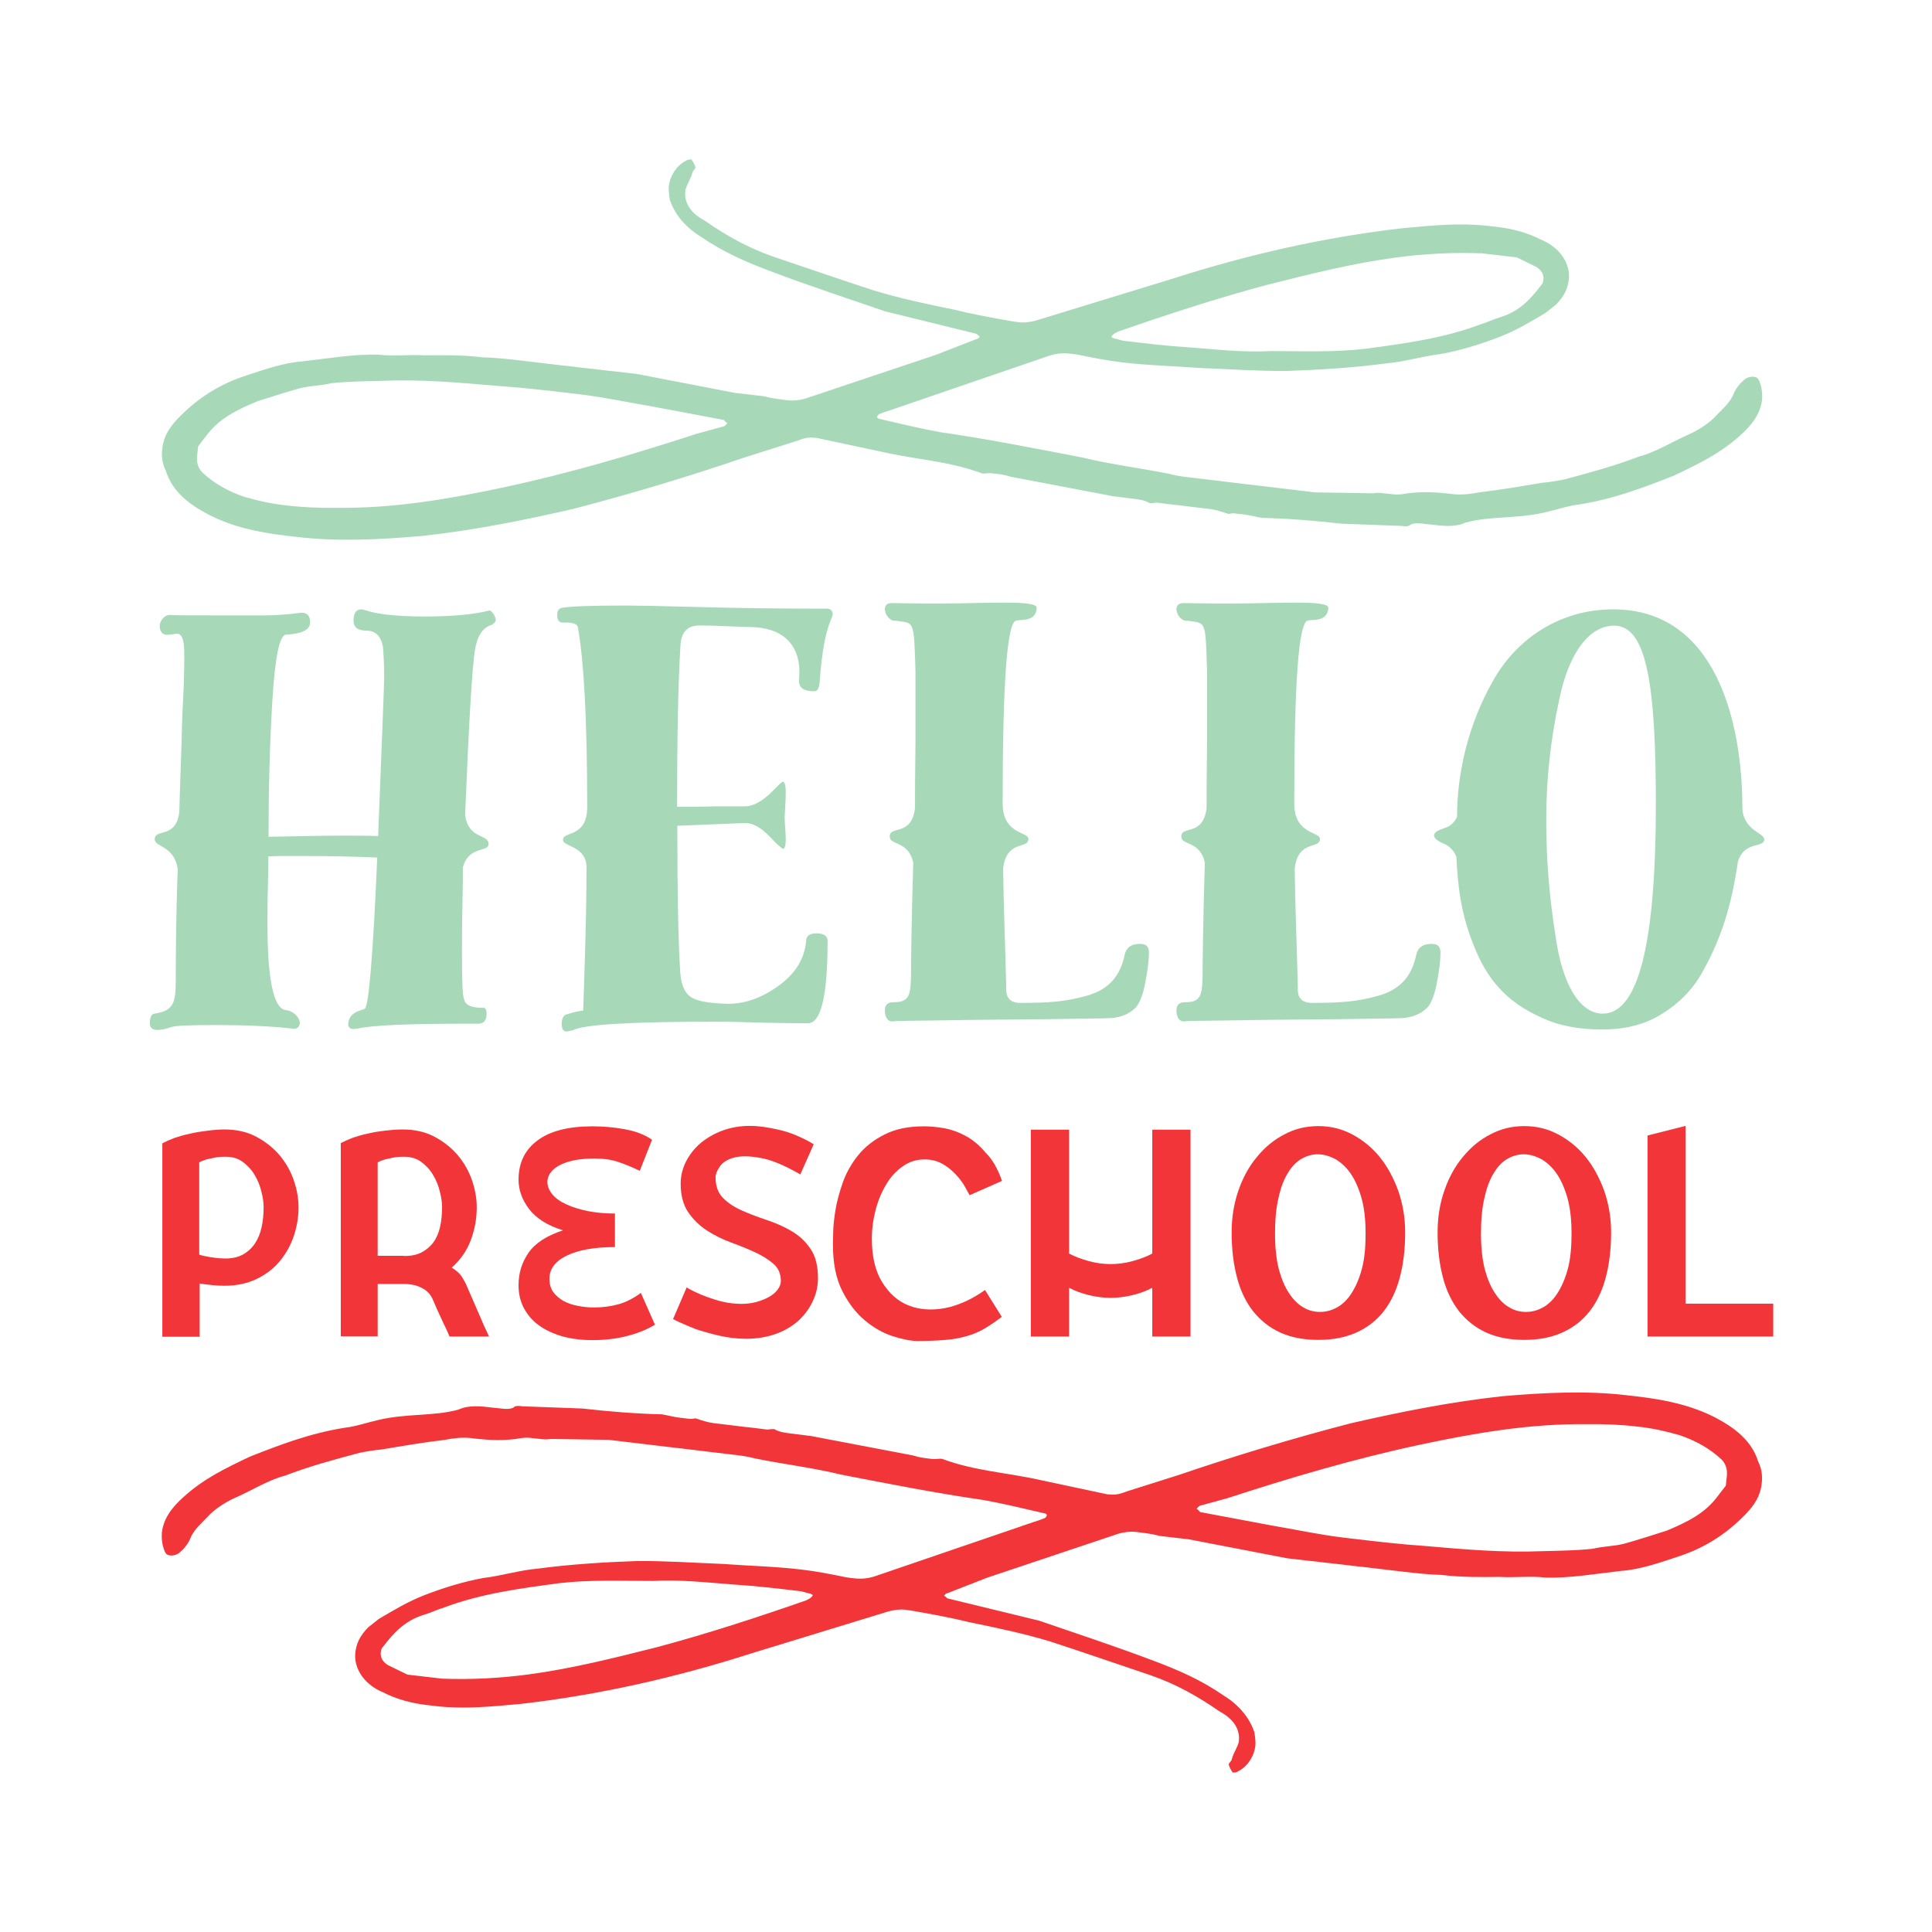 <?xml version="1.0" encoding="utf-8"?>
<!-- Generator: Adobe Illustrator 21.0.2, SVG Export Plug-In . SVG Version: 6.00 Build 0)  -->
<svg version="1.1" id="Layer_1" xmlns="http://www.w3.org/2000/svg" xmlns:xlink="http://www.w3.org/1999/xlink" x="0px" y="0px"
	 viewBox="0 0 864 864" style="enable-background:new 0 0 864 864;" xml:space="preserve">
<style type="text/css">
	.st0{fill:#A7D9B8;}
	.st1{fill:#F23539;}
</style>
<g>
	<g>
		<path class="st0" d="M218.8,273c1.2,0,2.9,2.7,2.9,4.4c0,0.5-0.5,1.2-1.7,2c-4.2,1.2-6.6,5.1-7.6,11.3c-1.2,7.1-2.7,31.9-4.4,73.8
			c1.5,11,10.5,8.3,10.5,13c0,3.7-9.1,0.7-11.5,10.5c0,3.4,0,9.3-0.2,17.4c-0.2,8.3-0.2,15.2-0.2,20.3c0,12.7,0.2,19.8,1,21.3
			c0.7,3.7,6.4,3.7,8.8,3.7c0.7,0,1.2,1,1.2,2.7c0,2.9-1.2,4.4-3.7,4.4h-5.6c-25.7,0-41.9,0.7-48.5,2.2c-0.7,0-1.5,0.2-1.7,0.2
			c-1.2,0-2-0.5-2.4-1.7c0-6.4,6.6-6.6,7.4-7.4c1.7-0.5,3.7-23,5.6-67.6c-11-0.5-22.8-0.7-35.5-0.7c-6.1,0-10.5,0-13.2,0.2v0.5
			c0,2.7,0,7.4-0.2,13.5c-0.2,6.4-0.2,11.5-0.2,15.7c0,25.2,2.7,38.2,8.1,39c3.2,0.2,6.4,3.2,6.4,5.9c-0.2,1.7-1.2,2.5-2.9,2.5
			c0.2,0-11.3-1.7-34.1-1.7c-11.8,0-18.6,0.2-20.8,1c-2,0.7-3.9,1.2-5.9,1.2c-2.2,0-3.4-1-3.4-2.9c0-2.7,0.7-4.2,2-4.4
			c8.6-1.2,9.6-4.9,9.6-14.7c0-14,0.2-29.2,0.7-45.1c0-1,0.2-3.7,0.2-4.7c-1.5-10.8-10.3-9.8-10.3-13.5c0-4.9,9.6,0,11-12.3
			c0.2-9.6,0.7-20.1,1-31.1c0.2-11,0.7-19.8,1-26c0.2-6.1,0.2-9.6,0.2-10v-3.7c0-5.9-1-8.8-3.2-8.8c-0.7,0-3.2,0.5-4.4,0.5
			c-2.2,0-3.4-1.5-3.4-4.2c0.2-2.2,2.2-4.7,4.4-4.7h0.2c2,0.2,8.3,0.2,18.9,0.2h23.5c7.8,0,16.2-1.2,16.4-1.2c2.7,0,3.9,1.5,3.9,4.4
			c0,3.2-3.7,5.1-10.8,5.4c-2.9,0.2-4.9,10-6.1,29.6c-1.2,19.8-1.7,39.9-1.7,60.8c13-0.2,23.8-0.5,32.1-0.5c7.6,0,13.2,0,16.9,0.2
			c1.7-43.4,2.7-67.1,2.7-71.1c0-5.1-0.2-9.3-0.5-13c-0.7-5.1-3.2-7.8-7.6-7.8c-3.7,0-5.6-1.5-5.6-4.4c0-3.4,1.2-5.1,3.4-5.1
			c0.5,0,1.2,0.2,2.2,0.5c5.1,1.7,14,2.7,26,2.7c13,0,22.8-1,29.2-2.7H218.8z"/>
		<path class="st0" d="M372.4,274.7l-0.2,0.5v0.5c-4.2,9.1-5.1,22.5-5.6,28.7c-0.2,3.2-1,4.7-2.2,4.7h-0.7c-4.2,0-6.4-1.5-6.4-4.7
			c0-0.2,0.2-2.2,0.2-3.9c0-12.5-7.8-20.1-22.5-20.1c-3.9,0-15.4-0.7-22.1-0.7c-5.4,0-8.3,2.9-8.6,9.1c-1,16.2-1.5,40.2-1.5,72
			c4.9,0,10.8,0,17.9-0.2H333c8.6,0,15.4-11,17.2-11c0.7,0,1.2,1.7,1.2,4.9c0,2.9-0.5,10-0.5,11.3s0.5,7.4,0.5,9.6
			c0,2.7-0.5,4.2-1.2,4.2c-0.5,0-2.7-2-6.4-5.9c-3.7-3.7-7.1-5.6-10.3-5.6c-2.9,0-13.2,0.5-30.6,1.2c0,31.1,0.5,52.4,1.2,63.7
			c0.2,6.4,1.7,10.5,4.4,12.5c2.7,2.2,8.3,3.2,17.2,3.4c7.6,0,15.2-2.7,22.8-8.3c7.4-5.4,11.3-12,12-19.8c0-2.2,1.5-3.4,4.7-3.4
			s4.9,1.2,4.9,3.4c0,24.5-2.9,36.8-8.8,36.8c-2.9,0-8.8,0-17.9-0.2c-9.1-0.2-16.4-0.5-22.1-0.5c-39,0-60.5,1.2-65.2,3.9h-0.2
			c-1.2,0.2-2.2,0.5-2.5,0.5c-1.5,0-2.2-1.2-2.2-3.4c0-2.7,1-4.2,2.7-4.4c3.2-1,5.4-1.5,6.9-1.5c0-0.5,1.5-39.4,1.5-64
			c0-9.8-10.5-9.3-10.5-12.3v-0.2c0-3.9,10.8-0.7,10.8-14.7c0-39-1.5-65.7-4.2-80.4c-0.2-1.2-2-2-5.1-2h-1.7c-1.7,0-2.4-1.2-2.4-3.4
			c0-2,0.7-2.9,2.2-3.2c4.2-0.7,13.7-1,28.9-1c4.2,0,15.4,0.2,33.6,0.7c18.1,0.5,36.5,0.7,55.4,0.7C371.2,272,372.4,273,372.4,274.7
			z"/>
		<path class="st0" d="M513.8,426.1c0,3.2-0.5,7.4-1.5,12.7c-1,5.6-2.5,9.6-4.4,11.8c-2.7,2.7-6.4,4.4-11.3,4.7
			c-3.7,0.2-13.2,0.2-29.2,0.5c-15.9,0.2-31.1,0.2-45.3,0.5c-14.5,0.2-22.1,0.2-23,0.5c-2,0-3.2-1.5-3.4-4.7c0-2.7,1.2-3.9,3.9-3.9
			c6.6,0,7.6-2.5,7.8-11.3c0-6.6,0.2-23.8,1-51.2c-2.2-9.8-10.5-7.6-10.5-11.5v-0.2c0-4.9,9.8,0.2,11.3-12.7c0-5.9,0-15.4,0.2-28.9
			v-32.3c-0.7-23.3-0.5-21.3-8.8-22.5h-0.5c-2.2,0-4.4-2.7-4.4-5.4c0.2-1.7,1.2-2.5,3.2-2.5c1.7,0,9.3,0.2,16.2,0.2
			c4.9,0,11.3,0,19.1-0.2s13-0.2,15.7-0.2c9.1,0,13.7,0.7,13.7,2.2c0,5.1-4.7,5.6-7.6,5.6l-1.5,0.2c-4.2,0.7-6.1,28.2-6.1,81.8
			c0,14,11.5,12.5,11.5,15.9c0,4.7-9.8,0.2-11.3,13.2c0.2,16.4,1,36,1.2,46.1c0.2,5.1,0.2,7.8,0.2,8.6c0.2,3.4,2,5.1,5.6,5.4
			c13.5,0,20.8-0.5,30.4-3.2c9.6-2.7,14.9-8.6,16.9-18.1c0.7-3.4,2.9-5.1,7.1-5.1c0.2,0,1.2,0.2,1.5,0.2
			C513.1,422.7,513.8,423.9,513.8,426.1z"/>
		<path class="st0" d="M644.2,426.1c0,3.2-0.5,7.4-1.5,12.7c-1,5.6-2.4,9.6-4.4,11.8c-2.7,2.7-6.4,4.4-11.3,4.7
			c-3.7,0.2-13.2,0.2-29.2,0.5c-15.9,0.2-31.1,0.2-45.3,0.5c-14.5,0.2-22.1,0.2-23,0.5c-2,0-3.2-1.5-3.4-4.7c0-2.7,1.2-3.9,3.9-3.9
			c6.6,0,7.6-2.5,7.8-11.3c0-6.6,0.2-23.8,1-51.2c-2.2-9.8-10.5-7.6-10.5-11.5v-0.2c0-4.9,9.8,0.2,11.3-12.7c0-5.9,0-15.4,0.2-28.9
			v-32.3c-0.7-23.3-0.5-21.3-8.8-22.5h-0.5c-2.2,0-4.4-2.7-4.4-5.4c0.2-1.7,1.2-2.5,3.2-2.5c1.7,0,9.3,0.2,16.2,0.2
			c4.9,0,11.3,0,19.1-0.2s13-0.2,15.7-0.2c9.1,0,13.7,0.7,13.7,2.2c0,5.1-4.7,5.6-7.6,5.6l-1.5,0.2c-4.2,0.7-6.1,28.2-6.1,81.8
			c0,14,11.5,12.5,11.5,15.9c0,4.7-9.8,0.2-11.3,13.2c0.2,16.4,1,36,1.2,46.1c0.2,5.1,0.2,7.8,0.2,8.6c0.2,3.4,2,5.1,5.6,5.4
			c13.5,0,20.8-0.5,30.4-3.2c9.6-2.7,14.9-8.6,16.9-18.1c0.7-3.4,2.9-5.1,7.1-5.1c0.2,0,1.2,0.2,1.5,0.2
			C643.4,422.7,644.2,423.9,644.2,426.1z"/>
		<path class="st0" d="M789,375.4v0.2c-0.5,3.7-9.1,0.5-11.8,9.8c-2.7,18.4-6.9,33.3-15.7,49c-4.4,8.1-10.5,14.2-18.1,18.9
			c-7.6,4.9-16.7,7.1-27,7.1s-19.4-1.7-27.2-5.4c-15.9-7.1-24.3-17.4-30.1-32.1c-5.9-14.7-7.1-26.2-7.8-39.7c-1-2.7-2.9-4.7-5.6-5.9
			c-2.9-1.2-4.4-2.5-4.4-3.7c0-1.2,1.5-2.2,4.4-3.2c2.7-0.7,4.7-2.5,5.9-5.1c0-19.8,5.1-41.4,15.9-60.5
			c10.5-19.1,30.1-32.3,53.9-32.3c45.8,0,57.8,50,57.8,88.9C779.7,371.5,789,372.4,789,375.4z M740.5,359.9
			c0-52.9-3.9-80.1-18.6-80.1c-11.8,0-20.6,13.5-24.5,32.6c-4.2,19.1-5.9,37-5.9,53.9c0,16.9,1,32.3,4.2,52.7
			c2.9,20.6,10.5,34.3,21.1,34.3C732.6,453.3,740.5,422.2,740.5,359.9z"/>
	</g>
	<g>
		<path class="st1" d="M100.3,505.1c5.5,0,10.3,1.1,14.4,3.3c4.1,2.2,7.6,5,10.4,8.3c2.8,3.4,4.9,7.1,6.3,11.2
			c1.4,4.1,2.1,8.1,2.1,12c0,4.4-0.7,8.6-2.1,12.8c-1.4,4.2-3.5,7.9-6.2,11.2c-2.7,3.3-6.2,6-10.3,8c-4.1,2-9,3.1-14.5,3.1
			c-1.8,0-3.6-0.1-5.5-0.3c-1.9-0.2-3.8-0.4-5.6-0.7v23.8H72.6v-28.8v-16v-25.7v-16c1.5-0.8,3.3-1.6,5.4-2.4
			c2.1-0.7,4.4-1.4,6.9-1.9c2.5-0.6,5.1-1,7.7-1.3C95.4,505.3,97.9,505.1,100.3,505.1z M117.9,539.9c0-2-0.3-4.4-1-7
			c-0.6-2.6-1.6-5.1-3-7.4c-1.3-2.3-3.1-4.2-5.2-5.8c-2.1-1.6-4.7-2.4-7.8-2.4c-1.9,0-3.5,0.1-4.9,0.4c-1.4,0.3-2.7,0.6-3.7,0.8
			c-1.2,0.4-2.3,0.8-3.2,1.3v41.3c1,0.3,2.1,0.6,3.3,0.8c1,0.2,2.3,0.4,3.8,0.6c1.5,0.2,3.1,0.3,4.7,0.3c3.1,0,5.6-0.6,7.8-1.8
			c2.1-1.2,3.9-2.8,5.3-4.9c1.4-2.1,2.4-4.5,3-7.3C117.6,546,117.9,543,117.9,539.9z"/>
		<path class="st1" d="M208.8,575.2c0.5,1.1,1.2,2.9,2.3,5.3c1.1,2.5,2.2,5,3.3,7.6c1.3,3.1,2.7,6.3,4.3,9.6H201
			c-0.4-1-0.9-2.3-1.7-3.9c-0.6-1.3-1.5-3-2.4-5.1c-1-2.1-2.2-4.8-3.5-7.9c-0.9-1.9-2.1-3.2-3.5-4.1c-1.4-0.9-2.8-1.5-4.2-1.9
			c-1.7-0.4-3.3-0.6-5-0.6h-11.8v5.1v18.3h-16.5v-86.4c1.5-0.8,3.3-1.6,5.4-2.4c2.1-0.7,4.4-1.4,6.9-1.9c2.5-0.6,5.1-1,7.7-1.3
			c2.6-0.3,5.2-0.5,7.6-0.5c5.5,0,10.3,1.1,14.4,3.3c4.1,2.2,7.6,5,10.4,8.3c2.8,3.4,4.9,7.1,6.3,11.2c1.4,4.1,2.1,8.1,2.1,12
			c0,5.1-0.9,10-2.7,14.8c-1.8,4.8-4.7,8.8-8.5,12.2c1.9,1.1,3.5,2.5,4.5,4C207.4,572.4,208.3,573.9,208.8,575.2z M180.7,561.7
			c3.1,0,5.6-0.5,7.8-1.6c2.1-1.1,3.9-2.6,5.3-4.5c1.4-1.9,2.4-4.3,3-6.9c0.6-2.7,0.9-5.6,0.9-8.8c0-2-0.3-4.4-1-7
			c-0.6-2.6-1.6-5.1-3-7.4c-1.3-2.3-3.1-4.2-5.2-5.8c-2.1-1.6-4.7-2.4-7.8-2.4c-1.9,0-3.5,0.1-4.9,0.4c-1.4,0.3-2.7,0.6-3.7,0.8
			c-1.2,0.4-2.3,0.8-3.2,1.3v41.8H180.7z"/>
		<path class="st1" d="M286.1,523.6c-3.5-1.7-6.7-3-9.7-4c-2.9-1-6.4-1.5-10.5-1.5c-3.8,0-7,0.3-9.7,0.9c-2.6,0.6-4.8,1.4-6.5,2.4
			c-1.7,1-2.9,2.1-3.7,3.3c-0.8,1.3-1.2,2.5-1.2,3.8c0,1.9,0.7,3.8,2.2,5.6c1.5,1.8,3.6,3.3,6.3,4.5c2.7,1.3,5.9,2.2,9.5,3
			c3.7,0.7,7.7,1.1,12.2,1.1v15c-9.2,0-16.4,1.3-21.5,3.8c-5.2,2.5-7.8,6-7.8,10.4c0,2.3,0.6,4.3,1.7,5.9c1.2,1.6,2.7,2.9,4.6,4
			c1.9,1,4.1,1.8,6.5,2.2c2.4,0.5,4.8,0.7,7.2,0.7c3.9,0,7.5-0.5,10.8-1.4c3.3-0.9,6.7-2.6,10.1-5.1l6.3,14.2c-3.2,2-7.3,3.7-12.2,5
			c-4.9,1.3-10.2,1.9-15.9,1.9c-4.9,0-9.4-0.6-13.4-1.7c-4-1.2-7.5-2.8-10.4-4.9c-2.9-2.1-5.1-4.7-6.7-7.7c-1.6-3-2.4-6.4-2.4-10.2
			c0-5.5,1.5-10.3,4.5-14.6c3-4.3,8.1-7.6,15.4-10c-6.9-2.1-11.9-5.3-15.1-9.4c-3.2-4.2-4.8-8.6-4.8-13.2c0-7.5,2.8-13.4,8.5-17.6
			c5.6-4.2,13.8-6.3,24.6-6.3c4.7,0,9.5,0.4,14.4,1.3c4.9,0.9,8.9,2.4,12.2,4.7L286.1,523.6z"/>
		<path class="st1" d="M363.9,511.7l-6,13.5c-7.1-4.1-13.1-6.6-18-7.4c-4.9-0.9-8.8-0.9-11.7-0.1c-3,0.8-5.1,2.2-6.3,4
			c-1.3,1.9-1.9,3.4-1.9,4.7c0,4,1.1,7.1,3.4,9.4c2.3,2.3,5.1,4.1,8.5,5.6c3.4,1.5,7.1,2.9,11,4.2c3.9,1.3,7.6,2.9,11,4.9
			c3.4,2,6.3,4.6,8.5,7.9c2.3,3.3,3.4,7.7,3.4,13.1c0,3.5-0.7,6.9-2.2,10.1c-1.4,3.2-3.5,6.1-6.2,8.7c-2.7,2.5-6,4.6-10.1,6.1
			c-4,1.5-8.6,2.3-13.7,2.3c-4.1,0-8.1-0.5-12-1.4c-3.9-0.9-7.4-1.9-10.4-2.9c-1.9-0.7-3.6-1.5-5.3-2.2c-1.7-0.7-3.4-1.5-4.9-2.3
			l6.1-14.2c0.6,0.5,1.8,1.1,3.4,1.9c1.6,0.8,3.5,1.6,5.7,2.4c2.2,0.8,4.6,1.6,7.3,2.2c2.7,0.6,5.5,0.9,8.3,0.9
			c2.1,0,4.2-0.3,6.3-0.8c2.1-0.6,4-1.3,5.6-2.2c1.7-0.9,3-2,4-3.3c1-1.3,1.5-2.6,1.5-4c0-3.1-1.1-5.7-3.3-7.6
			c-2.2-1.9-5-3.7-8.3-5.2c-3.3-1.5-6.9-3-10.8-4.4c-3.8-1.4-7.4-3.2-10.8-5.4c-3.3-2.2-6.1-4.9-8.3-8.2c-2.2-3.3-3.3-7.5-3.3-12.7
			c0-3.4,0.8-6.7,2.4-9.9c1.6-3.1,3.8-5.9,6.5-8.2c2.8-2.3,6-4.2,9.8-5.6c3.8-1.4,7.9-2.1,12.3-2.1c3.7,0,7.9,0.6,12.7,1.7
			C353.2,506.3,358.3,508.4,363.9,511.7z"/>
		<path class="st1" d="M448.1,528.1l-14.5,6.4c-0.5-0.9-1.2-2.3-2.2-4c-1-1.8-2.3-3.5-4-5.3c-1.7-1.8-3.6-3.4-5.9-4.7
			c-2.3-1.3-4.9-2-8-2c-3.6,0-6.9,1-9.8,3.1c-2.9,2-5.4,4.7-7.4,8.1c-2,3.3-3.6,7.1-4.7,11.3c-1.1,4.2-1.7,8.5-1.7,12.9
			c0,8,1.5,14.5,4.6,19.5c3.1,5,7,8.5,11.8,10.4c4.8,1.9,10.2,2.3,16.3,1.2c6-1.2,12-3.9,17.9-8.1l7.5,12c-2.8,2.1-5.4,3.9-7.8,5.3
			c-2.4,1.4-5,2.5-7.8,3.3c-2.8,0.8-5.9,1.4-9.4,1.7c-3.5,0.3-7.7,0.5-12.6,0.5c-3,0-6.6-0.7-11-2.1c-4.4-1.4-8.5-3.7-12.5-7
			c-4-3.3-7.4-7.7-10.2-13.2c-2.8-5.5-4.2-12.4-4.2-20.6c0-0.6,0-2.4,0.1-5.3c0-2.9,0.4-6.3,1-10.2c0.6-3.9,1.8-8.1,3.3-12.5
			c1.6-4.4,3.9-8.5,6.9-12.2c3-3.7,6.9-6.8,11.7-9.2c4.8-2.5,10.7-3.7,17.8-3.7c2.7,0,5.6,0.3,8.8,0.8c3.2,0.6,6.4,1.7,9.6,3.4
			c3.2,1.7,6.2,4.2,9,7.5C443.8,518.4,446.2,522.7,448.1,528.1z"/>
		<path class="st1" d="M532.4,597.7h-17.1v-21.8c-2.6,1.4-5.6,2.5-8.9,3.3c-3.3,0.8-6.6,1.2-9.7,1.2c-3.2,0-6.4-0.4-9.7-1.2
			c-3.3-0.8-6.3-1.9-8.9-3.3v21.8H461v-92.5h17.1v55.4c2.6,1.4,5.6,2.5,8.9,3.4c3.3,0.9,6.6,1.3,9.7,1.3c3.1,0,6.4-0.4,9.7-1.3
			c3.3-0.9,6.3-2,8.9-3.4v-55.4h17.1V597.7z"/>
		<path class="st1" d="M589.6,503.6c5.4,0,10.4,1.2,15.1,3.7c4.7,2.5,8.8,5.8,12.3,10.1c3.5,4.3,6.2,9.4,8.3,15.1
			c2,5.8,3.1,12,3.1,18.6c0,7.5-0.8,14.2-2.4,20.2c-1.6,6-4,11-7.2,15.1c-3.2,4.1-7.3,7.3-12.2,9.5c-4.9,2.2-10.5,3.3-17,3.3
			c-6.6,0-12.3-1.1-17.1-3.3c-4.8-2.2-8.8-5.4-12.1-9.5c-3.2-4.1-5.7-9.2-7.2-15.1c-1.6-6-2.4-12.7-2.4-20.2c0-6.6,1-12.8,3-18.6
			c2-5.8,4.7-10.8,8.3-15.1c3.5-4.3,7.6-7.7,12.3-10.1C579,504.8,584.1,503.6,589.6,503.6z M590.3,586.7c2.5,0,5-0.6,7.4-1.9
			c2.5-1.3,4.7-3.4,6.6-6.3c1.9-2.9,3.5-6.5,4.7-10.9c1.2-4.4,1.7-9.7,1.7-16c0-6.2-0.6-11.6-1.9-16.1c-1.3-4.5-3-8.2-5-11
			c-2-2.8-4.4-4.9-6.9-6.3c-2.6-1.3-5.1-2-7.6-2c-2.5,0-4.9,0.7-7.2,2c-2.3,1.3-4.4,3.4-6.1,6.3c-1.8,2.8-3.2,6.5-4.2,11
			c-1.1,4.5-1.6,9.8-1.6,16.1c0,6.3,0.6,11.7,1.7,16c1.2,4.4,2.7,8,4.7,10.9c1.9,2.9,4.1,5,6.5,6.3
			C585.3,586.1,587.8,586.7,590.3,586.7z"/>
		<path class="st1" d="M681.7,503.6c5.4,0,10.4,1.2,15.1,3.7c4.7,2.5,8.8,5.8,12.3,10.1c3.5,4.3,6.2,9.4,8.3,15.1
			c2,5.8,3.1,12,3.1,18.6c0,7.5-0.8,14.2-2.4,20.2c-1.6,6-4,11-7.2,15.1c-3.2,4.1-7.3,7.3-12.2,9.5c-4.9,2.2-10.5,3.3-17,3.3
			c-6.6,0-12.3-1.1-17.1-3.3c-4.8-2.2-8.8-5.4-12.1-9.5c-3.2-4.1-5.7-9.2-7.2-15.1c-1.6-6-2.4-12.7-2.4-20.2c0-6.6,1-12.8,3-18.6
			c2-5.8,4.7-10.8,8.3-15.1c3.5-4.3,7.6-7.7,12.3-10.1C671.2,504.8,676.2,503.6,681.7,503.6z M682.4,586.7c2.5,0,5-0.6,7.4-1.9
			c2.5-1.3,4.7-3.4,6.6-6.3c1.9-2.9,3.5-6.5,4.7-10.9c1.2-4.4,1.7-9.7,1.7-16c0-6.2-0.6-11.6-1.9-16.1c-1.3-4.5-3-8.2-5-11
			c-2-2.8-4.4-4.9-6.9-6.3c-2.6-1.3-5.1-2-7.6-2c-2.5,0-4.9,0.7-7.2,2c-2.3,1.3-4.4,3.4-6.1,6.3c-1.8,2.8-3.2,6.5-4.2,11
			c-1.1,4.5-1.6,9.8-1.6,16.1c0,6.3,0.6,11.7,1.7,16c1.2,4.4,2.7,8,4.7,10.9c1.9,2.9,4.1,5,6.5,6.3
			C677.4,586.1,679.9,586.7,682.4,586.7z"/>
		<path class="st1" d="M793,583v14.7h-39.2h-1.3h-15.7v-89.9l17-4.3V583H793z"/>
	</g>
</g>
<g>
	<path class="st1" d="M464.8,724.8c14.1,4.9,32.9,11,51.6,18.1c10.4,3.9,20.7,8.4,30.3,15c6.6,4,11.9,9.6,14.3,16.9
		c0.3,2.2,0.6,4.4,0.4,6c-0.5,4.3-3.2,8.9-7.3,11.1c-0.6,0.5-1.7,0.9-2.8,0.8c-0.9-1.2-1.4-2.3-1.8-3.5c0.1-1.1,1.3-1.5,1.4-2.6
		c0.9-3.2,2.8-5.6,3.1-7.8c0.8-6.4-3.6-10.8-8.7-13.5c-9.5-6.6-19.2-12.1-30.7-16.1c-15.2-5.1-29.2-10-44.9-15.1
		c-11.5-3.5-23.7-6.1-36.5-8.7c-8.4-2.1-17.5-3.7-26-5.2c-1.1-0.1-1.6-0.2-2.1-0.3c-2.7-0.3-4.9,0-7.7,0.7l-61.4,18.8
		C302.6,750.1,268,758,232.8,762c-13.2,1.2-25.3,2.4-37.6,1c-1.6-0.2-3.2-0.4-4.3-0.5c-7-0.8-13.8-2.7-19.4-5.6
		c-9.3-3.8-13.3-11.4-12.6-17.8c0.5-4.3,2-7.4,5.7-11.3l4.8-3.8c7-4.1,12.9-7.7,20.3-10.6c8.5-3.3,17.6-6.1,26.4-7.7
		c8.8-1.1,16.2-3.5,24.4-4.2c14.9-2,30.2-2.9,44.4-3.4c13-0.1,25.4,0.8,38.4,1.3c11.9,0.9,23.2,1.1,35,2.5c7,0.8,13.9,2.2,20.2,3.5
		c1.6,0.2,2.1,0.3,3.2,0.4c3.2,0.4,6.5,0.2,9.9-1l70.8-24.2c1.1-0.4,2.8-0.8,4.5-1.6c0.5,0.1,1.2-0.9,1.3-1.5
		c-0.5-0.6-0.5-0.6-1-0.7c-9.5-2.2-18.5-4.4-27.5-6c-21.4-3.1-42.1-7.2-63.3-11.3c-13.2-3.2-26.1-4.7-38.8-7.3
		c-3.7-1-7.4-1.4-11.7-1.9c-4.8-0.6-9.6-1.1-15-1.8c-2.1-0.3-5.4-0.6-7.5-0.9c-3.7-0.4-7-0.8-10.2-1.2c-7.5-0.9-14.5-1.7-20.9-2.5
		l-26-0.4c-1.7,0.3-2.7,0.2-3.8,0.1c-1.1-0.1-2.7-0.3-3.8-0.4c-1.6-0.2-3.2-0.4-5.4-0.1c-7.2,1.3-14.2,1-21.2,0.2
		c-0.5-0.1-1.1-0.1-1.6-0.2c-3.8-0.4-8.2,0.1-11.5,0.8c-9.4,1.1-18.8,2.7-28.2,4.3c-2.7,0.2-6.6,0.8-10,1.5
		c-11.2,3-22.4,6-33.3,10.2c-7.3,1.9-13.7,6-21.2,9.4c-4,1.7-8.7,4.4-12.3,7.8c-3.1,3.4-7.3,6.7-8.9,10.9c-0.8,2.1-2.7,4.6-4.5,6
		c-0.7,1-2.9,1.8-4.5,1.6l-0.5-0.1c-1.6-0.2-2-1.9-2.4-3c-0.8-2.3-1-5-0.8-7.2c0.8-6.4,4.6-11.4,10.1-16.2
		c8.5-7.7,18.3-12.5,29.3-17.7c13.7-5.4,26.8-10.4,42.3-12.9c4.9-0.5,10.6-2.5,15.6-3.6c6.1-1.4,12.2-1.8,18.2-2.2
		c6-0.4,11.5-0.8,17.1-2.3c4.6-2.2,10.5-1.5,15.3-0.9c1.6,0.2,2.7,0.3,3.8,0.4c1.6,0.2,3.8,0.4,5.5-0.4c0.7-1,2.8-0.8,3.9-0.6l27,1
		c11.3,1.3,23.6,2.3,35.5,2.6c2.1,0.3,5.3,1.2,8,1.5l4.3,0.5c1.6,0.2,2.2-0.3,2.7-0.2l0.5,0.1c2.1,0.8,5.2,1.7,7.4,2
		c3.2,0.4,6.4,0.8,9.1,1.1c1.6,0.2,3.2,0.4,4.8,0.6c1.1,0.1,2.7,0.3,3.8,0.4c2.1,0.3,4.3,0.5,6.4,0.8c0.5,0.1,1.7-0.3,3.3-0.2
		c2,1.3,4.7,1.6,6.8,1.9c1.6,0.2,4.3,0.5,6.4,0.8c1.6,0.2,2.1,0.3,3.2,0.4l45.7,8.7c2.6,0.9,5.3,1.2,8,1.5c2.1,0.3,3.3-0.2,4.9,0
		c14.6,5.5,29.7,6.2,44.5,9.6l29.1,6.2c0.5,0.1,0.5,0.1,1.1,0.1c3.2,0.4,5.5-0.4,7.8-1.3l23.7-7.5c24.9-8.5,50.8-16.3,76.6-23
		c21.8-5,44-9.5,67.7-12.1c18.7-1.6,37.8-2.6,56-0.4c1.6,0.2,3.2,0.4,4.3,0.5c12.9,1.5,24.5,4,35.3,9.6c9.2,4.9,16.1,10.6,18.9,19.6
		c1.8,3.5,1.9,7.3,1.5,10c-0.6,5.4-3.3,9.4-7,13.3c-8,8.3-17.5,14.8-29.4,18.8c-8.5,2.8-17.6,6.1-26.3,6.7c-11.6,1.3-22.7,3.3-34,3
		c-6.4-0.8-13,0.1-20.6-0.3c-8.2,0.1-16.9,0.2-26-0.9c-5.4-0.1-11.3-0.8-16.7-1.4c-5.4-0.6-10.7-1.3-16.1-1.9
		c-2.1-0.3-3.8-0.4-5.4-0.6c-4.8-0.6-9.1-1.1-13.9-1.6c-2.1-0.3-4.8-0.6-7-0.8l-9.6-1.1l-44.1-8.5l-12.9-1.5
		c-3.7-1-7.4-1.4-10.7-1.8c-2.7-0.3-4.9,0-7.7,0.7l-58.8,19.7l-18.2,7.1c-0.5-0.1-0.6,0.5-1.2,0.9l1.5,1.3L464.8,724.8z
		 M182.2,748.9l15.5,1.8c13,0.5,26.1-0.2,38.8-1.9c19.3-2.6,38.4-7.4,57.4-12.2c22.4-6,44.5-13.2,66.6-20.9l1.7-0.9
		c0,0,1.2-0.9,1.3-1.5c0,0-1-0.7-1.5-0.7c-1.1-0.1-2.6-0.9-4.8-1.1c-8.6-1-18.2-2.2-27.9-2.8c-12.4-0.9-24.7-2.4-37.3-1.7
		c-14.1,0-28.2-0.6-41.9,1c-17.1,2.3-34.8,4.6-51.3,10.8c-2.8,0.8-6.3,2.5-9.1,3.3c-9,2.7-14.1,8.7-18.6,14.6
		c-0.6,0.5-0.7,1.5-0.8,2.1c-0.3,2.7,1.1,4.5,3.1,5.8L182.2,748.9z M771.8,664.4c0.1-1.1,0.3-2.7,0.4-3.8c0.3-2.7,0.1-5.4-2.3-7.9
		c-5.4-5-11.5-8.4-18.8-10.9c-6.3-1.8-12.1-3.1-18.6-3.8c-7.5-0.9-15.1-1.2-22.7-1.1c-25.5-0.3-49.9,3.9-74.4,9.1
		c-29.5,6.3-58.3,14.8-86.5,24l-12.4,3.4c-0.6,0.5-1.2,0.9-1.3,1.5c0.5,0.1,1,0.7,1.5,1.3l31.4,5.9c11.2,1.9,21.8,4.2,32.5,5.5
		c2.1,0.3,3.8,0.4,5.9,0.7c10.2,1.2,19.8,2.3,31.1,3.1c17.2,1.5,34.4,3,51.9,2.3c7.6-0.2,15.8-0.3,22.9-1.1
		c4.5-1.1,9.4-1.1,13.8-2.2c6.7-1.9,13-3.9,19.2-5.9c9.1-3.8,17.2-7.7,23-15.7L771.8,664.4z"/>
</g>
<g>
	<path class="st0" d="M395.7,139.2c-14.1-4.9-32.9-11-51.6-18.1c-10.4-3.9-20.7-8.4-30.3-15c-6.6-4-11.9-9.6-14.3-16.9
		c-0.3-2.2-0.6-4.4-0.4-6c0.5-4.3,3.2-8.9,7.3-11.1c0.6-0.5,1.7-0.9,2.8-0.8c0.9,1.2,1.4,2.3,1.8,3.5c-0.1,1.1-1.3,1.5-1.4,2.6
		c-0.9,3.2-2.8,5.6-3.1,7.8c-0.8,6.4,3.6,10.8,8.7,13.5c9.5,6.6,19.2,12.1,30.7,16.1c15.2,5.1,29.2,10,44.9,15.1
		c11.5,3.5,23.7,6.1,36.5,8.7c8.4,2.1,17.5,3.7,26,5.2c1.1,0.1,1.6,0.2,2.1,0.3c2.7,0.3,4.9,0,7.7-0.7l61.4-18.8
		c33.3-10.7,67.9-18.6,103.2-22.6c13.2-1.2,25.3-2.4,37.6-1c1.6,0.2,3.2,0.4,4.3,0.5c7,0.8,13.8,2.7,19.4,5.6
		c9.3,3.8,13.3,11.4,12.6,17.8c-0.5,4.3-2,7.4-5.7,11.3l-4.8,3.8c-7,4.1-12.9,7.7-20.3,10.6c-8.5,3.3-17.6,6.1-26.4,7.7
		c-8.8,1.1-16.2,3.5-24.4,4.2c-14.9,2-30.2,2.9-44.4,3.4c-13,0.1-25.4-0.8-38.4-1.3c-11.9-0.9-23.2-1.1-35-2.5
		c-7-0.8-13.9-2.2-20.2-3.5c-1.6-0.2-2.1-0.3-3.2-0.4c-3.2-0.4-6.5-0.2-9.9,1L398,183.5c-1.1,0.4-2.8,0.8-4.5,1.6
		c-0.5-0.1-1.2,0.9-1.3,1.5c0.5,0.6,0.5,0.6,1,0.7c9.5,2.2,18.5,4.4,27.5,6c21.4,3.1,42.1,7.2,63.3,11.3c13.2,3.2,26.1,4.7,38.8,7.3
		c3.7,1,7.4,1.4,11.7,1.9c4.8,0.6,9.6,1.1,15,1.8c2.1,0.3,5.4,0.6,7.5,0.9c3.7,0.4,7,0.8,10.2,1.2c7.5,0.9,14.5,1.7,20.9,2.5l26,0.4
		c1.7-0.3,2.7-0.2,3.8-0.1c1.1,0.1,2.7,0.3,3.8,0.4c1.6,0.2,3.2,0.4,5.4,0.1c7.2-1.3,14.2-1,21.2-0.2c0.5,0.1,1.1,0.1,1.6,0.2
		c3.8,0.4,8.2-0.1,11.5-0.8c9.4-1.1,18.8-2.7,28.2-4.3c2.7-0.2,6.6-0.8,10-1.5c11.2-3,22.4-6,33.3-10.2c7.3-1.9,13.7-6,21.2-9.4
		c4-1.7,8.7-4.4,12.3-7.8c3.1-3.4,7.3-6.7,8.9-10.9c0.8-2.1,2.7-4.6,4.5-6c0.7-1,2.9-1.8,4.5-1.6l0.5,0.1c1.6,0.2,2,1.9,2.4,3
		c0.8,2.3,1,5,0.8,7.2c-0.8,6.4-4.6,11.4-10.1,16.2c-8.5,7.7-18.3,12.5-29.3,17.7c-13.7,5.4-26.8,10.4-42.3,12.9
		c-4.9,0.5-10.6,2.5-15.6,3.6c-6.1,1.4-12.2,1.8-18.2,2.2c-6,0.4-11.5,0.8-17.1,2.3c-4.6,2.2-10.5,1.5-15.3,0.9
		c-1.6-0.2-2.7-0.3-3.8-0.4c-1.6-0.2-3.8-0.4-5.5,0.4c-0.7,1-2.8,0.8-3.9,0.6l-27-1c-11.3-1.3-23.6-2.3-35.5-2.6
		c-2.1-0.3-5.3-1.2-8-1.5l-4.3-0.5c-1.6-0.2-2.2,0.3-2.7,0.2l-0.5-0.1c-2.1-0.8-5.2-1.7-7.4-2c-3.2-0.4-6.4-0.8-9.1-1.1
		c-1.6-0.2-3.2-0.4-4.8-0.6c-1.1-0.1-2.7-0.3-3.8-0.4c-2.1-0.3-4.3-0.5-6.4-0.8c-0.5-0.1-1.7,0.3-3.3,0.2c-2-1.3-4.7-1.6-6.8-1.9
		c-1.6-0.2-4.3-0.5-6.4-0.8c-1.6-0.2-2.1-0.3-3.2-0.4l-45.7-8.7c-2.6-0.9-5.3-1.2-8-1.5c-2.1-0.3-3.3,0.2-4.9,0
		c-14.6-5.5-29.7-6.2-44.5-9.6l-29.1-6.2c-0.5-0.1-0.5-0.1-1.1-0.1c-3.2-0.4-5.5,0.4-7.8,1.3l-23.7,7.5c-24.9,8.5-50.8,16.3-76.6,23
		c-21.8,5-44,9.5-67.7,12.1c-18.7,1.6-37.8,2.6-56,0.4c-1.6-0.2-3.2-0.4-4.3-0.5c-12.9-1.5-24.5-4-35.3-9.6
		c-9.2-4.9-16.1-10.6-18.9-19.6c-1.8-3.5-1.9-7.3-1.5-10c0.6-5.4,3.3-9.4,7-13.3c8-8.3,17.5-14.8,29.4-18.8
		c8.5-2.8,17.6-6.1,26.3-6.7c11.6-1.3,22.7-3.3,34-3c6.4,0.8,13-0.1,20.6,0.3c8.2-0.1,16.9-0.2,26,0.9c5.4,0.1,11.3,0.8,16.7,1.4
		c5.4,0.6,10.7,1.3,16.1,1.9c2.1,0.3,3.8,0.4,5.4,0.6c4.8,0.6,9.1,1.1,13.9,1.6c2.1,0.3,4.8,0.6,7,0.8l9.6,1.1l44.1,8.5l12.9,1.5
		c3.7,1,7.4,1.4,10.7,1.8c2.7,0.3,4.9,0,7.7-0.7l58.8-19.7l18.2-7.1c0.5,0.1,0.6-0.5,1.2-0.9l-1.5-1.3L395.7,139.2z M678.3,115.1
		l-15.5-1.8c-13-0.5-26.1,0.2-38.8,1.9c-19.3,2.6-38.4,7.4-57.4,12.2c-22.4,6-44.5,13.2-66.6,20.9l-1.7,0.9c0,0-1.2,0.9-1.3,1.5
		c0,0,1,0.7,1.5,0.7c1.1,0.1,2.6,0.9,4.8,1.1c8.6,1,18.2,2.2,27.9,2.8c12.4,0.9,24.7,2.4,37.3,1.7c14.1,0,28.2,0.6,41.9-1
		c17.1-2.3,34.8-4.6,51.3-10.8c2.8-0.8,6.3-2.5,9.1-3.3c9-2.7,14.1-8.7,18.6-14.6c0.6-0.5,0.7-1.5,0.8-2.1c0.3-2.7-1.1-4.5-3.1-5.8
		L678.3,115.1z M88.6,199.6c-0.1,1.1-0.3,2.7-0.4,3.8c-0.3,2.7-0.1,5.4,2.3,7.9c5.4,5,11.5,8.4,18.8,10.9c6.3,1.8,12.1,3.1,18.6,3.8
		c7.5,0.9,15.1,1.2,22.7,1.1c25.5,0.3,49.9-3.9,74.4-9.1c29.5-6.3,58.3-14.8,86.5-24l12.4-3.4c0.6-0.5,1.2-0.9,1.3-1.5
		c-0.5-0.1-1-0.7-1.5-1.3l-31.4-5.9c-11.2-1.9-21.8-4.2-32.5-5.5c-2.1-0.3-3.8-0.4-5.9-0.7c-10.2-1.2-19.8-2.3-31.1-3.1
		c-17.2-1.5-34.4-3-51.9-2.3c-7.6,0.2-15.8,0.3-22.9,1.1c-4.5,1.1-9.4,1.1-13.8,2.2c-6.7,1.9-13,3.9-19.2,5.9
		c-9.1,3.8-17.2,7.7-23,15.7L88.6,199.6z"/>
</g>
</svg>
